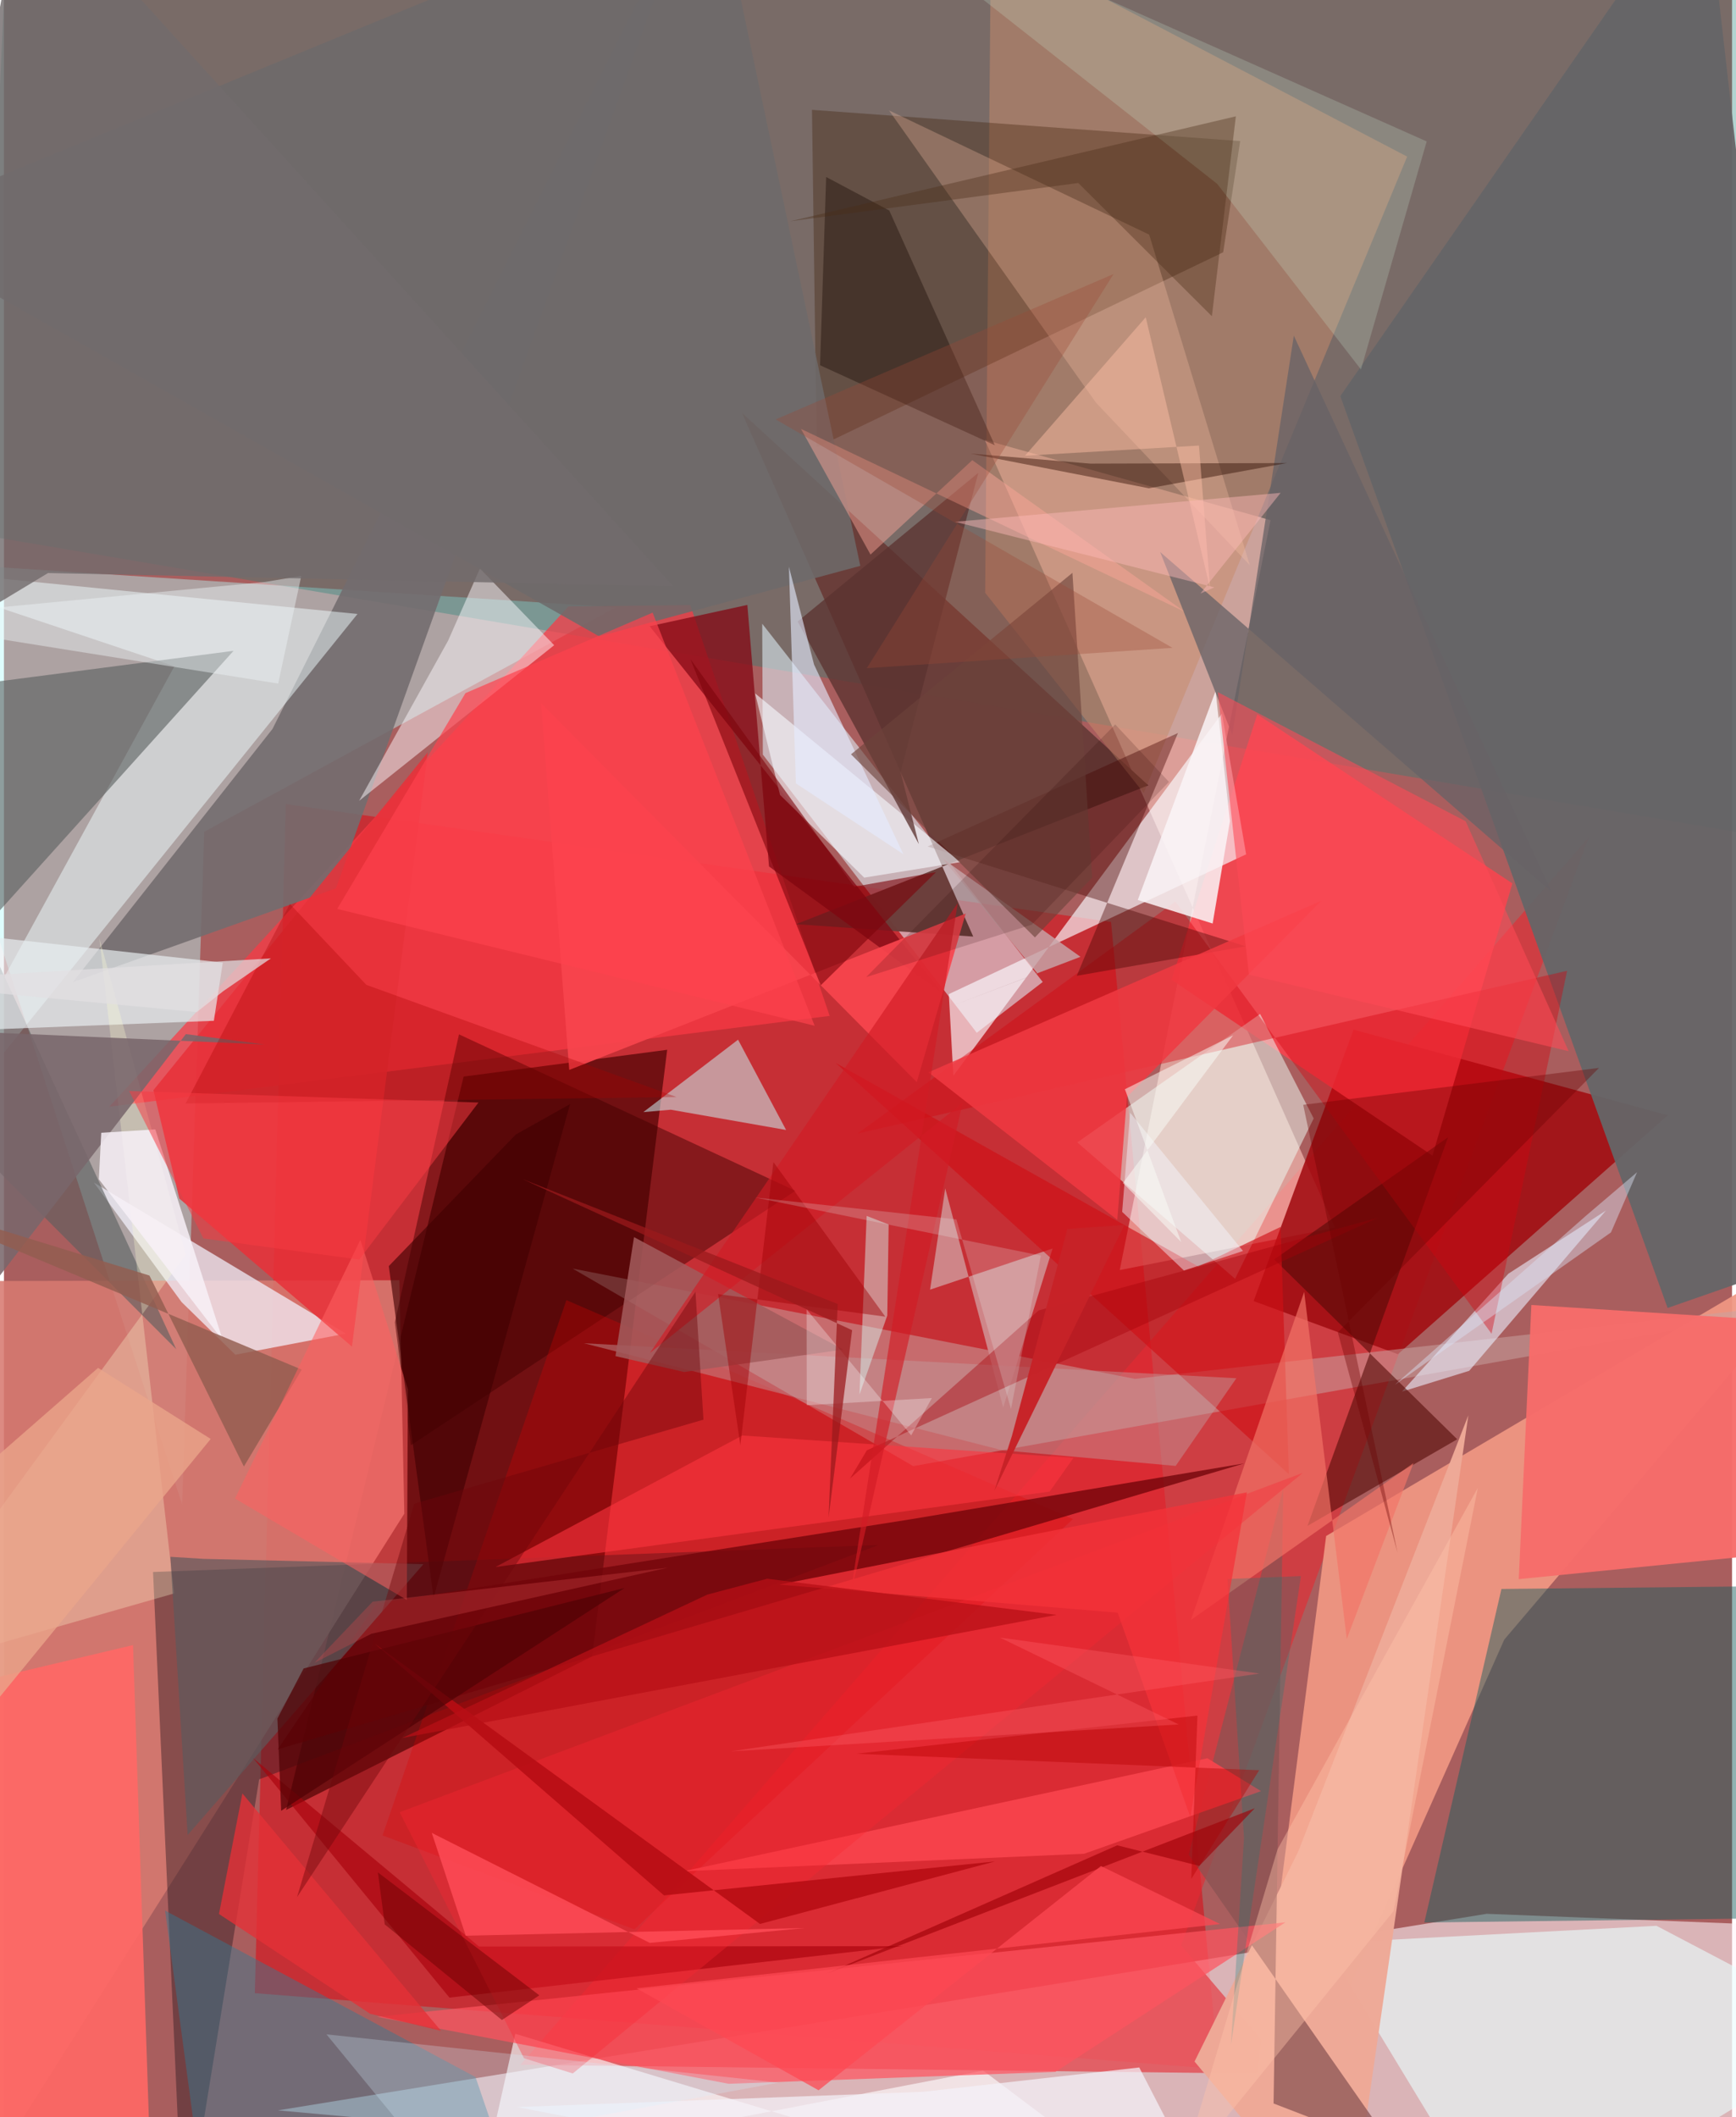 <svg xmlns="http://www.w3.org/2000/svg" width="228" height="278" viewBox="0 0 836 1024"><path fill="#a95e5e" d="M0 0h836v1024H0z"/><path fill="#d41922" fill-opacity=".671" d="M136.356 388.902L121.363 964.03l466.232 36.72-52.014-554.84z"/><path fill="#fff5f9" fill-opacity=".573" d="M717.293 925.641l-584.732 95.073L855.387 1086 898 932.753z"/><path fill="#b3fafa" fill-opacity=".435" d="M86.18 727.584L-62 270.468l357.998 23.3L96.92 402.311z"/><path fill="#450001" fill-opacity=".655" d="M284.557 801.126l36.295-293.385-98.483 12.962-85.888 354.712z"/><path fill="#e62a32" fill-opacity=".608" d="M622.41 1003.116l-372.552-4.45 516.91-593.868-197.322 536.157z"/><path fill="#1f8478" fill-opacity=".345" d="M898-62H2.76l-14.49 320.59 902.698 152.75z"/><path fill="#f8c1b8" fill-opacity=".643" d="M539.787 614.284l72.95-362.7-138.227-38.816 169.394 381.015z"/><path fill="#ef9682" fill-opacity=".937" d="M639.638 742.904L595.425 1086 725.81 793.024 898 590.391z"/><path fill="#d77970" fill-opacity=".875" d="M193.684 732.113l-221.17 350.357L-62 619.69l253.31-.472z"/><path fill="#e1f6ff" fill-opacity=".549" d="M366.823 301.679l.3 63.288 103.492 134.552 31.915-24.577z"/><path fill="#fb3944" fill-opacity=".722" d="M332.032 292.687l67.419 198.667L51 535.248l222.05-241.905z"/><path fill="#a10d11" fill-opacity=".882" d="M604.547 629.28l48.346-131.288 151.995 41.436-130.542 115.561z"/><path fill="#ff434e" fill-opacity=".816" d="M564.834 473.886l41.482-128.35 123.424 81.72-38.67 131.684z"/><path fill="#2c1a20" fill-opacity=".439" d="M423.163 747.253L72.124 760.32 86.821 1086l36.636-225.386z"/><path fill="#6a3d3a" fill-opacity=".976" d="M553.603 379.84L357.058 199.743 468.904 452.99l-85.715-5.995z"/><path fill="#1a5e5f" fill-opacity=".478" d="M898 766.72l-173.553 1.81-37.318 161.316L898 927.272z"/><path fill="#656567" fill-opacity=".949" d="M822.625-62L646.492 191.576 804.823 632.62 898 600.173z"/><path fill="#c9a3a2" fill-opacity=".514" d="M547.138 666.914L898 627.321l-458.113 81.802-164.793-95.564z"/><path fill="#fafafe" fill-opacity=".655" d="M459.293 520.321l-2.2-39.507L600.928 413.2l-11.719-68.087z"/><path fill="#c68a6c" fill-opacity=".514" d="M474.673 286.687l2.795-316.214 201.356 105.27-127.427 307.842z"/><path fill="#eaffff" fill-opacity=".6" d="M799.452 931.444l97.98 51.414L727.463 1086l-88.645-146.155z"/><path fill="#736c6e" fill-opacity=".898" d="M334.363-55.138l-173.76 484.796-127.258 45.36 96.578-122.467z"/><path fill="#effdff" fill-opacity=".498" d="M171.021 296.96L-62 586.11 82.474 322.243-62 273.863z"/><path fill="#f3f4ff" fill-opacity=".714" d="M111.934 655.233l-25.995-25.47-42.432-57.797 121.894 73.06z"/><path fill="#3a1900" fill-opacity=".325" d="M589.828 122.025l8.208-53.788-207.138-15.113 2.257 163.355z"/><path fill="#585e5e" fill-opacity=".6" d="M83.337 652.562L-62 506.984l173.072-192.206L-62 337.278z"/><path fill="#eefff7" fill-opacity=".506" d="M595.591 618.51l-76.34-65.966 88.448-62.14 25.91 50.545z"/><path fill="#f76d6b" fill-opacity=".965" d="M898 641.244L738.915 631.18l-6.09 132.595 162.628-16.213z"/><path fill="#e73139" fill-opacity=".859" d="M72.296 527.273l12.539 52.42 83.518 71.61 36.68-287.425z"/><path fill="#fffdff" fill-opacity=".627" d="M585.96 1086l-112.232-84.526-240.669 46.253 14.317-64.049z"/><path fill="#ff6965" fill-opacity=".918" d="M11.63 1086l59.993-15.758-9.185-274.573L-62 825.185z"/><path fill="#2e7e97" fill-opacity=".431" d="M94.835 1049.685l160.49 34.607-27.2-79.689-150.16-80.516z"/><path fill="#c7e8eb" fill-opacity=".561" d="M355.14 502.858l-45.83 35.033 13.276-1.162 55.792 9.803z"/><path fill="#eaf0ff" fill-opacity=".592" d="M708.847 663.015l66.146-77.508-47.195 30.54-51.502 57.046z"/><path fill="#cf8689" fill-opacity=".984" d="M483.401 680.762l-28.037-105.97-7.343 48.975L507.3 603.86z"/><path fill="#420000" fill-opacity=".478" d="M382.89 575.956L196.85 699.03l-7.74-59.472 31.025-139.274z"/><path fill="#840914" fill-opacity=".753" d="M359.635 292.578l10.478 126.491 83.897 61.355-141.648-177.537z"/><path fill="#e9eff2" fill-opacity=".678" d="M105.864 465.575l-121.101-13.358 5.096 45.835 111.693-4.332z"/><path fill="#eda997" fill-opacity=".988" d="M708.424 684.538L650.079 1086l-74.107-88.911 50.25-101.786z"/><path fill="#540b08" fill-opacity=".596" d="M698.616 550.059L630.6 738.03l72.45-41.899-88.492-87.008z"/><path fill="#d00" fill-opacity=".286" d="M272.096 628.837l-88.94 258.892 121.833 45.411 212.176-198.439z"/><path fill="#d5040d" fill-opacity=".392" d="M719.663 645.08l36.551-175.55-343.327 78.756 153.814-112.232z"/><path fill="#fffbff" fill-opacity=".478" d="M214.88 309.841l-43.067 77.492 94.366-75.275-35.91-37.093z"/><path fill="#d00f15" fill-opacity=".635" d="M621.614 713.012L402.377 514.104l175.339 98.414 39.862-19.1z"/><path fill="#4a0504" fill-opacity=".412" d="M518.994 471.955l48.952-117.418-121.083 54.878 153.814 48.274z"/><path fill="#ffffd5" fill-opacity=".294" d="M87.98 606.88L46.16 453.803l36.17 316.888L-62 811.975z"/><path fill="#710509" fill-opacity=".78" d="M132.415 846.123l47.791-70.586 258.767-40.769 161.016-26.973z"/><path fill="#8a5252" fill-opacity=".729" d="M614.2 1017.376l58.856 22.691-99.906-142.992 45.744-177.065z"/><path fill="#ff535f" fill-opacity=".71" d="M508.678 1002.087l-158.125 5.764-170.124-32.402 439.518-45.696z"/><path fill="#f7faff" fill-opacity=".604" d="M375.436 384.482l40.732 39.994 46.521-7.502-99.304-81.608z"/><path fill="#ffc6ab" fill-opacity=".282" d="M528.315 194.777L428.167 53.413l125.86 60.067 48.664 159.854z"/><path fill="#faf4f6" fill-opacity=".851" d="M593.101 397.156l-6.942-62.916-37.66 101.062 36.224 11.38z"/><path fill="#79666b" fill-opacity=".871" d="M-62 496.928l188.069 8.244L88 500.166-42.813 669.96z"/><path fill="#f8454e" fill-opacity=".918" d="M259.845 340.083l181.75 183.312 23.653-81.552-191.78 75.644z"/><path fill="#cae7cf" fill-opacity=".231" d="M688.281 68.407l-31.8 110.298-69.559-89.773L395.178-62z"/><path fill="#f27467" fill-opacity=".671" d="M681.876 707.658L574.243 783.49l54.763-158.667 20.612 167.892z"/><path fill="#f13941" fill-opacity=".847" d="M543.264 530.626l-4.66 59.379-91.387-71.359 190.15-83.011z"/><path fill="#5b3330" fill-opacity=".761" d="M383.977 300.609l87.381-71.904L433.78 373.4l8.81 34.853z"/><path fill="#6e6a6a" fill-opacity=".859" d="M287.928 307.779L-62 109.947l406.472-167.14 69.796 330.885z"/><path fill="#676266" fill-opacity=".765" d="M624 162.345L594.254 355.49l-34.908-88.482L748.679 431.33z"/><path fill="#5d5a5c" fill-opacity=".675" d="M202.918 756.543L88.862 887.533l-8.351-134.569 16.006 1.004z"/><path fill="#fea699" fill-opacity=".451" d="M571.113 295.842l-102.669-73.275-49.229 45.662-33.644-60.793z"/><path fill="#c29b9d" fill-opacity=".451" d="M596.21 666.607l-315.581-16.915L483 701.45l83.836 7.563z"/><path fill="#f9444d" fill-opacity=".918" d="M582.188 850.404l25.97 15.91-85.61 30.288-193.67 8.43z"/><path fill="#f7f0f7" fill-opacity=".843" d="M73.214 546.245l32.695 102.118-60.004-78.006 1.16-22.472z"/><path fill="#1e1009" fill-opacity=".42" d="M428.302 101.834l-30.546-16.238-2.951 91.054 84.55 38.703z"/><path fill="#7d040b" fill-opacity=".6" d="M395.131 476.558l-63.027-157.75 79.212 110.082 39.589-7.06z"/><path fill="#fe343e" fill-opacity=".596" d="M505.867 721.43l11.528-16.322-160.19-10.803-119.432 63.611z"/><path fill="#925d50" fill-opacity=".82" d="M70.385 616.933L-62 576.249l206.053 86.188-27.979 46.874z"/><path fill="#a8000a" fill-opacity=".631" d="M229.848 941.48l204.881-.2-219.222 24.887-94.977-115.861z"/><path fill="#2e0c02" fill-opacity=".439" d="M553.881 236.164l-86.263-16.78 57.983 4.857 95.108-.277z"/><path fill="#ff6161" fill-opacity=".553" d="M195.42 671.943l-.523 101.902-83.13-49.039 60.655-125.153z"/><path fill="#dafcf8" fill-opacity=".447" d="M427.33 636.28l-13.453 38.223 3.474-86.406 10.642 4.15z"/><path fill="#c6a5a8" fill-opacity=".827" d="M520.788 462.774l-66.612-47.433 45.8 55.5-43.701 16.543z"/><path fill="#fb2633" fill-opacity=".345" d="M251.572 995.486l-60.137-118.98 436.944-164.141-353.199 290.503z"/><path fill="#f4f1f8" fill-opacity=".729" d="M444.672 1011.738l104.555-11.776 44.42 86.038-345.41-66.894z"/><path fill="#4a2c18" fill-opacity=".369" d="M519.724 88.509l64.63 64.431 11.613-96.677-215.652 50.764z"/><path fill="#e4ebff" fill-opacity=".612" d="M435.113 413.137l-43.214-91.72-12.152-47.277 3.363 104.774z"/><path fill="#a90002" fill-opacity=".31" d="M175.316 476.346l150.046 54.245-237.49 3.127 50.45-96.518z"/><path fill="#a50208" fill-opacity=".4" d="M664.982 588.889L417.444 701.464l-8.147 13.679 91.27-81.339z"/><path fill="#a25b5c" fill-opacity=".863" d="M329.035 663.59l-33.204-7.687 8.971-57.55 101.196 54.388z"/><path fill="#e43037" fill-opacity=".792" d="M104.015 925.734L177.17 974l34.27 8.26-96.09-114.819z"/><path fill="#f5f6ff" fill-opacity=".451" d="M570.836 614.505l28.585-9.466-54.609-66.855-3.857 47.95z"/><path fill="#d21c24" fill-opacity=".639" d="M312.507 654.381l151.283-121.05-54.886 241.493 52.501-338.089z"/><path fill="#d9e0f3" fill-opacity=".455" d="M790.056 566.945l-24.99 21.296-92.164 81.5 104.534-73.681z"/><path fill="#eef3f6" fill-opacity=".439" d="M143.852 278.507l-17.257 2.929L-62 299.486l194.662 31.131z"/><path fill="#0b7e7b" fill-opacity=".255" d="M593.586 989.102l33.851-226.814-35.5 1.423L599.9 889z"/><path fill="#6d423a" fill-opacity=".62" d="M498.747 453.402l-88.97-88.56 107.12-87.774 9.543 147.455z"/><path fill="#ffbea5" fill-opacity=".467" d="M578.12 215.502l-84.176 4.924 58.415-66.99 31.133 131.202z"/><path fill="#ff4c56" fill-opacity=".835" d="M206.957 886.5l16.453 49.742 164.065-3.728-75.05 7.196z"/><path fill="#400003" fill-opacity=".627" d="M186.176 612.367l21.665 160.398 66.02-238.757-26.276 14.743z"/><path fill="#f43339" fill-opacity=".757" d="M375.068 766.422l226.228-44.642-27.385 156.972-35.143-98.754z"/><path fill="#6b0100" fill-opacity=".361" d="M645.281 644.43l126.347-127.915L628.54 534.36l45.635 216.626z"/><path fill="#ffc5ac" fill-opacity=".404" d="M616.133 894.398l96.89-174.78-40.796 204.729-102.945 126.962z"/><path fill="#d4f2ff" fill-opacity=".255" d="M239.704 1086L156.02 983.944l218.63 23.33-145.687 26.972z"/><path fill="#ffbaba" fill-opacity=".447" d="M460.146 252.383l157.477-14.013-38.8 48.707 6.736-2.998z"/><path fill="#b70d14" fill-opacity=".89" d="M179.557 795.126l139.758 121.606 160.15-16.43-113.71 30.24z"/><path fill="#b70f16" fill-opacity=".741" d="M509.256 781.057l-140.04-17.48-28.957 7.675-147.585 69.35z"/><path fill="#ff4956" fill-opacity=".576" d="M756.971 508.433l-154.69-37.027-15.036-136.631 119.885 62.45z"/><path fill="#510205" fill-opacity=".722" d="M134.105 875.815l166.119-107.761-155.244 38.908-12.694 24.228z"/><path fill="#9f0206" fill-opacity=".455" d="M372.24 562.043l-15.989 136.958-10.772-73.089 80.902 10.922z"/><path fill="#e6fdfb" fill-opacity=".204" d="M501.627 607.298l-14.45 74.179-26.425-91.696-97.386-10.613z"/><path fill="#f73a42" fill-opacity=".518" d="M60.528 527.659l169.028 5.603-57.674 75.943-75.39-10.2z"/><path fill="#716b6c" fill-opacity=".812" d="M323.808 283.605L21.312 277.16-62 327.437 10.222-62z"/><path fill="#fd424d" fill-opacity=".69" d="M223.257 335.24l-62.04 104.368 230.974 56.518-78.384-199.813z"/><path fill="#b60002" fill-opacity=".412" d="M607.251 856.191l-194.919-7.968 165.05-18.464-2.995 79.028z"/><path fill="#c62227" fill-opacity=".976" d="M514.448 594.385l27.623-1.931-62.951 128.621 8.534-26.698z"/><path fill="#70060a" fill-opacity=".435" d="M338.402 686.634l-3.872-61.873-192.75 292.823 56.695-190.278z"/><path fill="#9b4935" fill-opacity=".322" d="M373.329 202.857l163.474-70.331-119.386 190.655 147.865-9.846z"/><path fill="#f9fdf8" fill-opacity=".506" d="M569.535 600.753l-27.26-73.93 52.368-26.09-53.32 71.449z"/><path fill="#9e0007" fill-opacity=".631" d="M578.277 902.463l26.858-27.882-207.485 80.144 140.905-62.206z"/><path fill="#fe4853" fill-opacity=".741" d="M530.687 902.536l57.652 28.048-282.314 31.111 88.062 49.3z"/><path fill="#6a0000" fill-opacity=".475" d="M240.894 977l-56.679-46.236-3.318-25.156L259 965.066z"/><path fill="#fefeff" fill-opacity=".29" d="M388.362 679.664l60.538-3.477-10.005 18.047-50.593-60.93z"/><path fill="#e2e0e2" fill-opacity=".702" d="M106.17 479.33l22.961-15.796-190.64 11.336 154.766 14.651z"/><path fill="#260002" fill-opacity=".165" d="M497.249 447.228l66.337-69.063-25.995-27.768-120.457 122.188z"/><path fill="#d3484d" fill-opacity=".322" d="M178.365 774.678l-28.08 29.51 27.469-13.996 143.394-31.955z"/><path fill="#ff5f67" fill-opacity=".349" d="M351.737 847.05l216.566-12.998-86.506-42.022 125.594 17.4z"/><path fill="#9a191c" fill-opacity=".733" d="M398.914 734.028l11.403-90.66-159.151-72.953 152.173 60.28z"/><path fill="#eaa58b" fill-opacity=".78" d="M-62 894.084V755.652l107.525-94.053 54.49 34.375z"/></svg>